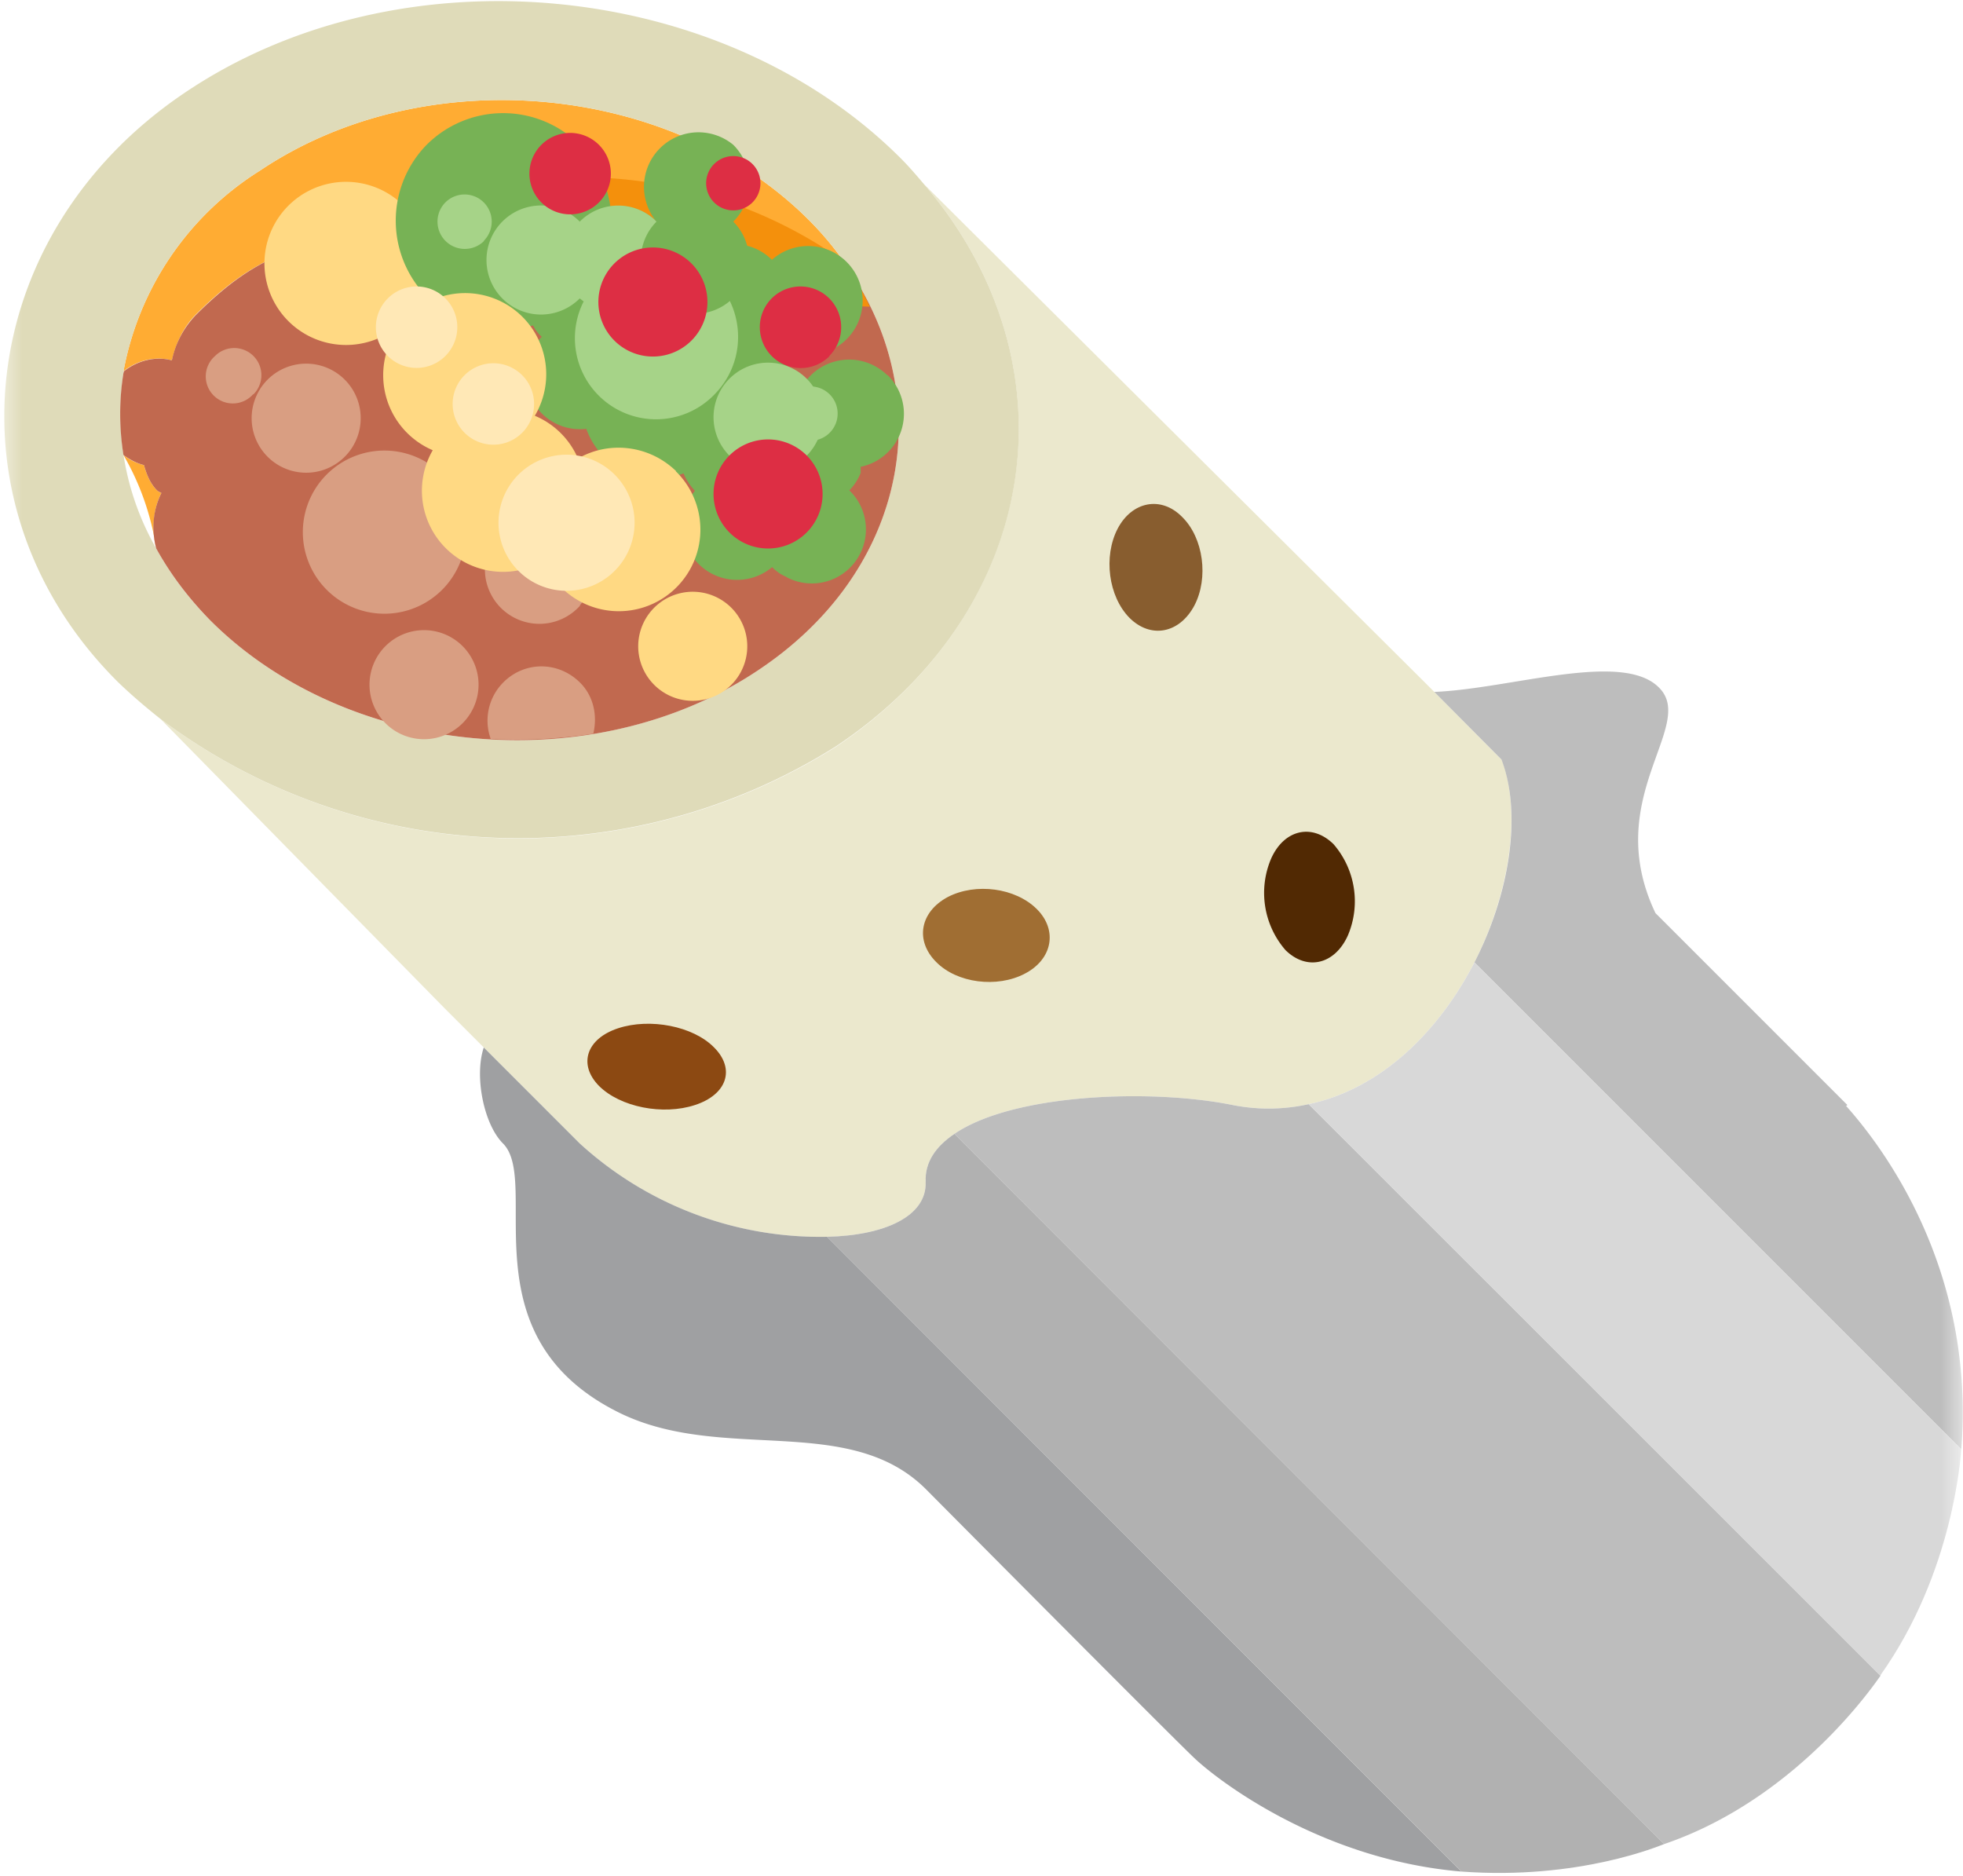 <svg width="45" height="43" viewBox="0 0 45 43" xmlns="http://www.w3.org/2000/svg" xmlns:xlink="http://www.w3.org/1999/xlink"><defs><path id="a" d="M0 45h45V0H0z"/></defs><g transform="matrix(1 0 0 -1 0 44)" fill="none" fill-rule="evenodd"><mask id="b" fill="#fff"><use xlink:href="#a"/></mask><g mask="url(#b)"><path d="M32.88 28.14l-.22.22-11.48 11.42c3.52-4.1 2.7-9.74-2.02-12.9a13.66 13.66 0 0 0-15.48.64l6.53-6.65 3.08-3.08a8.16 8.16 0 0 1 5.67-2.14c1.32.03 2.29.47 2.26 1.26-.02.45.23.81.66 1.1 1.35.92 4.5 1.04 6.38.66.62-.12 1.2-.1 1.74.02 1.67.35 3 1.69 3.8 3.25.8 1.58 1.08 3.38.64 4.61l-.02.04-1.54 1.55z" fill="#EBE8CD" fill-rule="nonzero"/><path d="M23.77 23.16c-.49.49-1.4.61-2.04.28-.64-.34-.76-1-.27-1.49.48-.49 1.4-.6 2.03-.27.64.33.76 1 .28 1.48" fill="#A06E33" fill-rule="nonzero"/><path d="M30.57 24.65c-.49.48-1.13.34-1.43-.33a2 2 0 0 1 .33-2.1c.49-.48 1.13-.33 1.43.34a2 2 0 0 1-.33 2.09" fill="#512903" fill-rule="nonzero"/><path d="M27.38 30.12c-.34-.64-1-.77-1.49-.28-.48.49-.6 1.4-.27 2.04.33.63 1 .76 1.48.27.49-.48.61-1.4.28-2.03" fill="#885D2F" fill-rule="nonzero"/><path d="M15.93 18.67c-.73-.24-1.71-.05-2.2.44-.48.49-.29 1.08.44 1.32s1.72.05 2.2-.44c.49-.49.3-1.08-.44-1.32" fill="#8C4912" fill-rule="nonzero"/><path d="M30 18.69a4.23 4.23 0 0 0-1.74-.02c-1.88.38-5.03.26-6.38-.66L38.15 1.73c3.11 1.06 4.91 3.8 4.96 3.86L30 18.69zM42.32 18.65l.03.02-4.4 4.4c-1.26 2.64.96 4.3.08 5.17-.84.85-3.4-.03-5.15-.1l1.54-1.55c.47-1.23.2-3.05-.62-4.65l11.16-11.16c.32 4.04-1.71 6.83-2.64 7.87" fill="#BDBDBD" fill-rule="nonzero"/><path d="M18.96 15.65a8.17 8.17 0 0 0-5.67 2.14l-2.2 2.2c-.22-.66 0-1.76.44-2.2.88-.88-.88-4.4 2.64-6.16 2.36-1.18 5.28 0 7.05-1.76 0 0 5.6-5.64 6.16-6.17.56-.53 2.92-2.33 6.12-2.6L18.96 15.65z" fill="#9FA0A2" fill-rule="nonzero"/><path d="M21.88 18.01c-.43-.29-.68-.65-.66-1.1.03-.79-.94-1.23-2.26-1.26L33.5 1.1c2.7-.2 4.56.6 4.65.63L21.88 18.01z" fill="#B1B1B1" fill-rule="nonzero"/><path d="M33.8 21.94c-.8-1.56-2.13-2.9-3.8-3.25l13.1-13.1c1.69 2.37 1.85 5.07 1.86 5.19L33.8 21.94z" fill="#D8D8D8" fill-rule="nonzero"/><path d="M3.94 35.74c.09.38.26.76.55 1.05.8.8 1.84 1.6 3.22 1.63a5.5 5.5 0 0 0 3.13-.84l8.83-.08c-.3.51-.67 1-1.13 1.46-3.16 3.16-8.8 3.67-12.58 1.13a6.91 6.91 0 0 1-3.13-4.6c.33.26.74.35 1.11.25" fill="#FFAC33" fill-rule="nonzero"/><path d="M19.68 37.48v.02h-.01l.01-.02M3.7 32.7c-.03.02-.07.03-.1.06-.16.16-.24.37-.3.58-.17.04-.33.12-.47.23a6.06 6.06 0 0 0 .75-2.14c-.1.42-.08.87.12 1.27" fill="#FFAC33" fill-rule="nonzero"/><path d="M2.83 35.48v-.03.04" fill="#C1694F" fill-rule="nonzero"/><path d="M19.67 37.5l.01-.02c1.79-3 .95-6.67-2.28-8.83-3.79-2.54-9.42-2.03-12.58 1.13a7.41 7.41 0 0 0-1.24 1.65 6.21 6.21 0 0 0-.75 4.02v.03a6.9 6.9 0 0 0 3.13 4.61c3.78 2.54 9.42 2.03 12.58-1.13.46-.46.83-.95 1.13-1.46m1.51 2.28c-.17.2-.34.4-.53.59C16.52 44.5 9.12 45.2 4.2 41.85c-4.8-3.26-5.5-9.5-1.5-13.48.31-.3.64-.58.98-.85a13.66 13.66 0 0 1 15.48-.63c4.73 3.15 5.54 8.79 2.02 12.89" fill="#DFDBB9" fill-rule="nonzero"/><path d="M17.4 28.65c3.23 2.16 4.07 5.83 2.28 8.83l-.01.02-8.83.08a5.5 5.5 0 0 1-3.13.84c-1.38-.03-2.41-.83-3.22-1.64a2.13 2.13 0 0 1-.55-1.04c-.37.1-.78 0-1.1-.25l-.01-.04c-.1-.62-.1-1.25 0-1.88.14-.1.3-.19.47-.23.06-.21.14-.42.3-.58.03-.03.07-.04.1-.06-.2-.4-.23-.85-.12-1.27.32-.58.73-1.13 1.24-1.65 3.16-3.16 8.8-3.67 12.58-1.13" fill="#C1694F" fill-rule="nonzero"/><path d="M10.84 37.31l9.1-.34c-.16.35-.36.7-.61 1.05a10.46 10.46 0 0 1-11.61.31l-.01-.04a5.8 5.8 0 0 0 3.13-.98" fill="#F4900C" fill-rule="nonzero"/><path d="M8 33.64a1.25 1.25 0 1 0-1.75 1.76A1.25 1.25 0 0 0 8 33.64" fill="#D99E82" fill-rule="nonzero"/><path d="M10.21 30.56a1.87 1.87 0 1 0-2.64 2.64 1.87 1.87 0 0 0 2.64-2.64M13.3 30.12a1.25 1.25 0 1 0-1.77 1.76 1.25 1.25 0 0 0 1.76-1.76M5.8 34.96a.62.62 0 1 0-.87.88.62.62 0 1 0 .88-.88M10.65 27.47a1.25 1.25 0 1 0-1.76 1.77 1.25 1.25 0 0 0 1.76-1.77" fill="#D99E82" fill-rule="nonzero"/><path d="M9.33 36.72a1.87 1.87 0 1 0-2.64 2.64 1.87 1.87 0 0 0 2.64-2.64" fill="#FFD983" fill-rule="nonzero"/><path d="M13.3 28.35c-.5.5-1.28.5-1.77 0a1.24 1.24 0 0 1-.28-1.29c.78-.04 1.57 0 2.35.12.1.41.01.86-.3 1.17" fill="#D99E82" fill-rule="nonzero"/><path d="M20.34 35.4a1.25 1.25 0 0 1-2.08-.56c-.2-.06-.4-.16-.57-.32.5.48.5 1.27 0 1.76.49.48.5 1.27.02 1.75l-.02.02c-.49.48-1.27.47-1.76 0-.16.15-.36.24-.57.3-.05.2-.14.4-.3.57-.3.29-.7.4-1.07.35a2.48 2.48 0 0 1-4.22 1.4 2.49 2.49 0 0 1 2.45-4.13c.05-.1.11-.18.2-.26a1.24 1.24 0 0 1 1.02-2.11 1.71 1.71 0 0 1 2.23-1.02c.06-.15.15-.28.26-.4A1.25 1.25 0 0 1 17.7 31c.1-.1.2-.17.32-.22l.03-.02a1.24 1.24 0 0 1 1.42 2c.11.11.2.25.26.4v.14a1.24 1.24 0 0 1 .62 2.1" fill="#77B255" fill-rule="nonzero"/><path d="M19.02 34.08a.62.62 0 1 0-.88.88.62.62 0 1 0 .88-.88" fill="#A6D388" fill-rule="nonzero"/><path d="M16.81 28.35a1.25 1.25 0 1 0-1.76 1.77 1.25 1.25 0 0 0 1.76-1.77" fill="#FFD983" fill-rule="nonzero"/><path d="M15.5 33.2c-.62.6-1.54.7-2.25.29a1.86 1.86 0 0 1-.99.98 1.86 1.86 0 0 1-2.93 2.25 1.87 1.87 0 0 1 .59-3.04 1.86 1.86 0 0 1 2.54-2.54 1.87 1.87 0 1 1 3.03 2.06" fill="#FFD983" fill-rule="nonzero"/><path d="M14.17 31a1.56 1.56 0 1 0-2.2 2.2 1.56 1.56 0 0 0 2.2-2.2M11.97 34.08a.93.93 0 1 0-1.32 1.32.93.93 0 0 0 1.32-1.32M10.21 35.84a.93.93 0 1 0-1.32 1.32.93.93 0 0 0 1.32-1.32" fill="#FFE8B6" fill-rule="nonzero"/><path d="M11.1 38.48a.62.62 0 1 0-.89.88.62.62 0 1 0 .88-.88" fill="#A6D388" fill-rule="nonzero"/><path d="M19.46 36.28a1.25 1.25 0 1 0-1.77 1.76 1.25 1.25 0 0 0 1.77-1.76" fill="#77B255" fill-rule="nonzero"/><path d="M18.57 33.64a1.25 1.25 0 1 0-1.76 1.76 1.25 1.25 0 0 0 1.76-1.76" fill="#A6D388" fill-rule="nonzero"/><path d="M16.37 37.6c-.27.27-.6.44-.96.51a1.24 1.24 0 0 1-2.12.81 1.25 1.25 0 1 1 0-1.76l.09-.07a1.86 1.86 0 0 1 3-2.13c.72.73.72 1.9 0 2.64" fill="#A6D388" fill-rule="nonzero"/><path d="M13.73 39.36a.93.93 0 1 0-1.32 1.32.93.93 0 0 0 1.32-1.32M19.02 35.84a.93.93 0 1 0-1.33 1.32.93.93 0 0 0 1.32-1.32M18.57 31.88a1.25 1.25 0 1 0-1.76 1.76 1.25 1.25 0 0 0 1.76-1.76" fill="#DD2E44" fill-rule="nonzero"/><path d="M16.81 40.68a1.25 1.25 0 0 1-1.76-1.76 1.24 1.24 0 1 1 1.76 0c.49.49.49 1.27 0 1.76" fill="#77B255" fill-rule="nonzero"/><path d="M15.93 36.28a1.25 1.25 0 1 0-1.76 1.76 1.25 1.25 0 0 0 1.76-1.76M17.25 39.36a.62.62 0 1 0-.88.88.62.62 0 1 0 .88-.88" fill="#DD2E44" fill-rule="nonzero"/></g></g></svg>